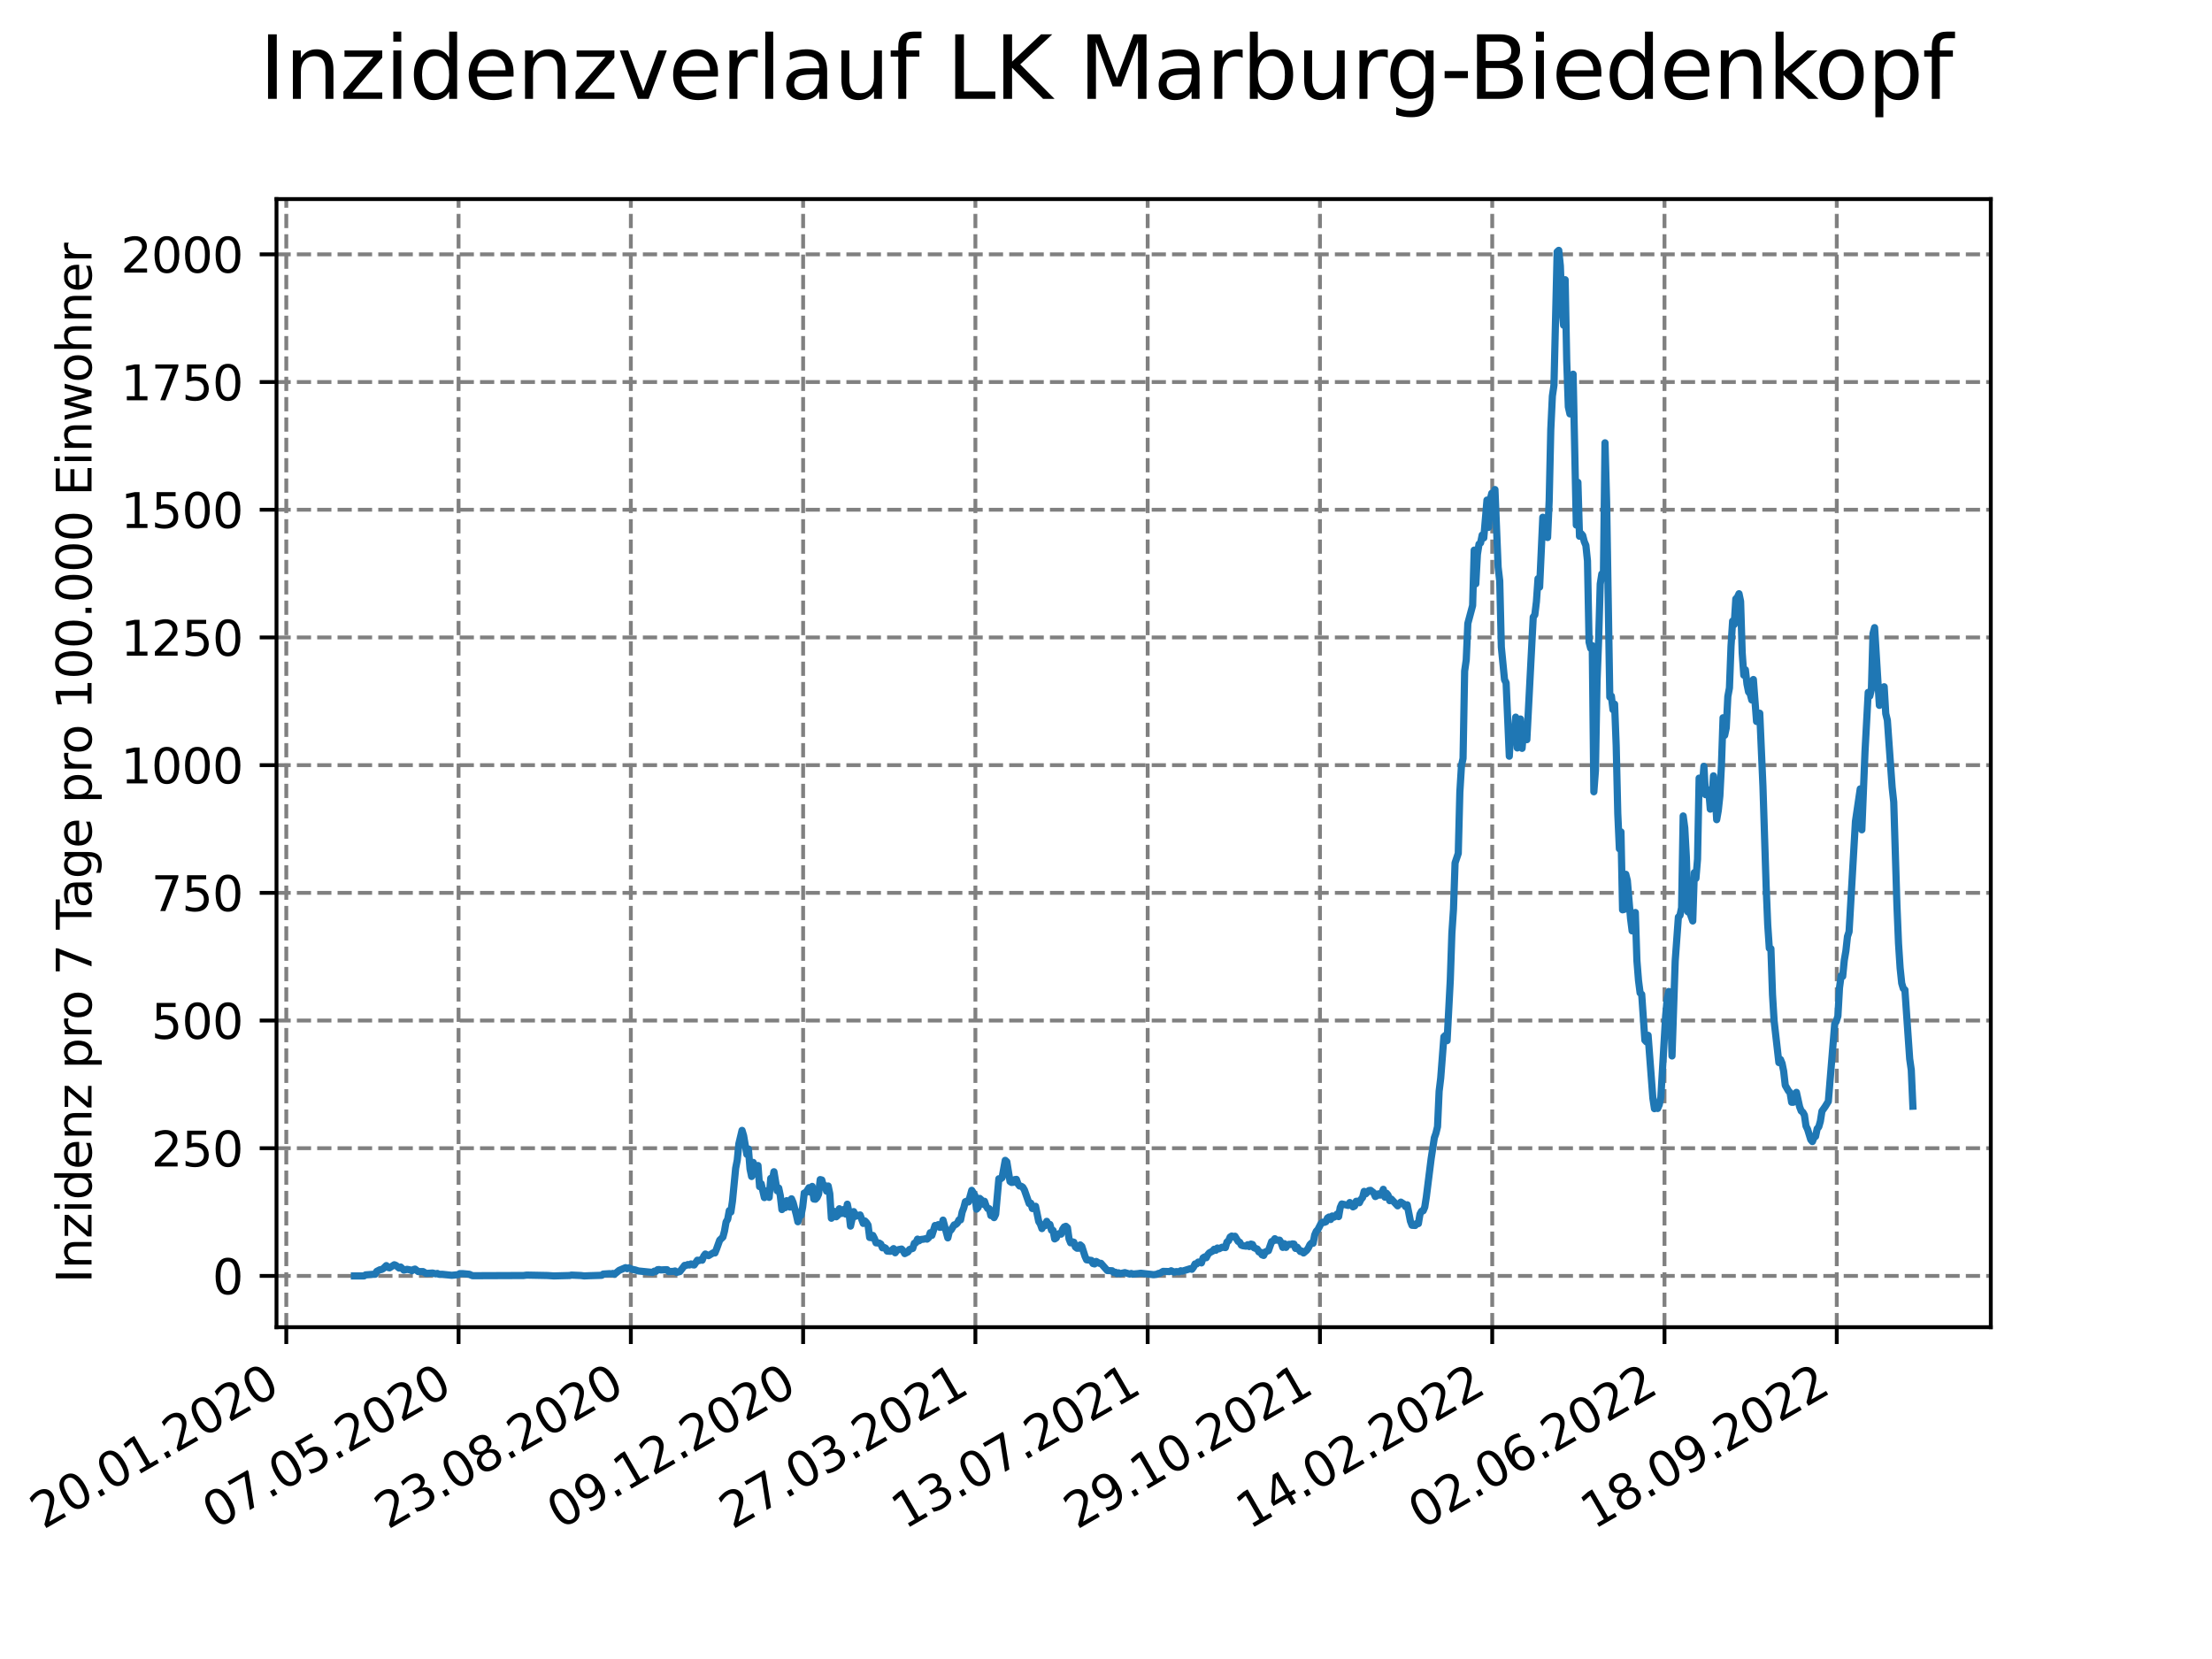 <?xml version="1.0" encoding="utf-8" standalone="no"?>
<!DOCTYPE svg PUBLIC "-//W3C//DTD SVG 1.1//EN"
  "http://www.w3.org/Graphics/SVG/1.1/DTD/svg11.dtd">
<svg xmlns:xlink="http://www.w3.org/1999/xlink" width="460.8pt" height="345.6pt" viewBox="0 0 460.8 345.6" xmlns="http://www.w3.org/2000/svg" version="1.1">
 <defs>
  <style type="text/css">*{stroke-linejoin: round; stroke-linecap: butt}</style>
 </defs>
 <g id="figure_1">
  <g id="patch_1">
   <path d="M 0 345.6 
L 460.8 345.6 
L 460.8 0 
L 0 0 
z
" style="fill: #ffffff"/>
  </g>
  <g id="axes_1">
   <g id="patch_2">
    <path d="M 57.6 276.48 
L 414.72 276.48 
L 414.72 41.472 
L 57.6 41.472 
z
" style="fill: #ffffff"/>
   </g>
   <g id="matplotlib.axis_1">
    <g id="xtick_1">
     <g id="line2d_1">
      <path d="M 59.641 276.48 
L 59.641 41.472 
" clip-path="url(#p778136062e)" style="fill: none; stroke-dasharray: 2.96,1.28; stroke-dashoffset: 0; stroke: #808080; stroke-width: 0.8"/>
     </g>
     <g id="line2d_2">
      <defs>
       <path id="m727d5e44e6" d="M 0 0 
L 0 3.5 
" style="stroke: #000000; stroke-width: 0.8"/>
      </defs>
      <g>
       <use xlink:href="#m727d5e44e6" x="59.641" y="276.48" style="stroke: #000000; stroke-width: 0.8"/>
      </g>
     </g>
     <g id="text_1">
      <!-- 20.01.2020 -->
      <g transform="translate(9.016 318.689) rotate(-30) scale(0.1 -0.1)">
       <defs>
        <path id="DejaVuSans-32" d="M 1228 531 
L 3431 531 
L 3431 0 
L 469 0 
L 469 531 
Q 828 903 1448 1529 
Q 2069 2156 2228 2338 
Q 2531 2678 2651 2914 
Q 2772 3150 2772 3378 
Q 2772 3750 2511 3984 
Q 2250 4219 1831 4219 
Q 1534 4219 1204 4116 
Q 875 4013 500 3803 
L 500 4441 
Q 881 4594 1212 4672 
Q 1544 4750 1819 4750 
Q 2544 4750 2975 4387 
Q 3406 4025 3406 3419 
Q 3406 3131 3298 2873 
Q 3191 2616 2906 2266 
Q 2828 2175 2409 1742 
Q 1991 1309 1228 531 
z
" transform="scale(0.016)"/>
        <path id="DejaVuSans-30" d="M 2034 4250 
Q 1547 4250 1301 3770 
Q 1056 3291 1056 2328 
Q 1056 1369 1301 889 
Q 1547 409 2034 409 
Q 2525 409 2770 889 
Q 3016 1369 3016 2328 
Q 3016 3291 2770 3770 
Q 2525 4250 2034 4250 
z
M 2034 4750 
Q 2819 4750 3233 4129 
Q 3647 3509 3647 2328 
Q 3647 1150 3233 529 
Q 2819 -91 2034 -91 
Q 1250 -91 836 529 
Q 422 1150 422 2328 
Q 422 3509 836 4129 
Q 1250 4750 2034 4750 
z
" transform="scale(0.016)"/>
        <path id="DejaVuSans-2e" d="M 684 794 
L 1344 794 
L 1344 0 
L 684 0 
L 684 794 
z
" transform="scale(0.016)"/>
        <path id="DejaVuSans-31" d="M 794 531 
L 1825 531 
L 1825 4091 
L 703 3866 
L 703 4441 
L 1819 4666 
L 2450 4666 
L 2450 531 
L 3481 531 
L 3481 0 
L 794 0 
L 794 531 
z
" transform="scale(0.016)"/>
       </defs>
       <use xlink:href="#DejaVuSans-32"/>
       <use xlink:href="#DejaVuSans-30" x="63.623"/>
       <use xlink:href="#DejaVuSans-2e" x="127.246"/>
       <use xlink:href="#DejaVuSans-30" x="159.033"/>
       <use xlink:href="#DejaVuSans-31" x="222.656"/>
       <use xlink:href="#DejaVuSans-2e" x="286.279"/>
       <use xlink:href="#DejaVuSans-32" x="318.066"/>
       <use xlink:href="#DejaVuSans-30" x="381.689"/>
       <use xlink:href="#DejaVuSans-32" x="445.312"/>
       <use xlink:href="#DejaVuSans-30" x="508.936"/>
      </g>
     </g>
    </g>
    <g id="xtick_2">
     <g id="line2d_3">
      <path d="M 95.529 276.48 
L 95.529 41.472 
" clip-path="url(#p778136062e)" style="fill: none; stroke-dasharray: 2.96,1.28; stroke-dashoffset: 0; stroke: #808080; stroke-width: 0.8"/>
     </g>
     <g id="line2d_4">
      <g>
       <use xlink:href="#m727d5e44e6" x="95.529" y="276.48" style="stroke: #000000; stroke-width: 0.8"/>
      </g>
     </g>
     <g id="text_2">
      <!-- 07.05.2020 -->
      <g transform="translate(44.904 318.689) rotate(-30) scale(0.1 -0.1)">
       <defs>
        <path id="DejaVuSans-37" d="M 525 4666 
L 3525 4666 
L 3525 4397 
L 1831 0 
L 1172 0 
L 2766 4134 
L 525 4134 
L 525 4666 
z
" transform="scale(0.016)"/>
        <path id="DejaVuSans-35" d="M 691 4666 
L 3169 4666 
L 3169 4134 
L 1269 4134 
L 1269 2991 
Q 1406 3038 1543 3061 
Q 1681 3084 1819 3084 
Q 2600 3084 3056 2656 
Q 3513 2228 3513 1497 
Q 3513 744 3044 326 
Q 2575 -91 1722 -91 
Q 1428 -91 1123 -41 
Q 819 9 494 109 
L 494 744 
Q 775 591 1075 516 
Q 1375 441 1709 441 
Q 2250 441 2565 725 
Q 2881 1009 2881 1497 
Q 2881 1984 2565 2268 
Q 2250 2553 1709 2553 
Q 1456 2553 1204 2497 
Q 953 2441 691 2322 
L 691 4666 
z
" transform="scale(0.016)"/>
       </defs>
       <use xlink:href="#DejaVuSans-30"/>
       <use xlink:href="#DejaVuSans-37" x="63.623"/>
       <use xlink:href="#DejaVuSans-2e" x="127.246"/>
       <use xlink:href="#DejaVuSans-30" x="159.033"/>
       <use xlink:href="#DejaVuSans-35" x="222.656"/>
       <use xlink:href="#DejaVuSans-2e" x="286.279"/>
       <use xlink:href="#DejaVuSans-32" x="318.066"/>
       <use xlink:href="#DejaVuSans-30" x="381.689"/>
       <use xlink:href="#DejaVuSans-32" x="445.312"/>
       <use xlink:href="#DejaVuSans-30" x="508.936"/>
      </g>
     </g>
    </g>
    <g id="xtick_3">
     <g id="line2d_5">
      <path d="M 131.417 276.48 
L 131.417 41.472 
" clip-path="url(#p778136062e)" style="fill: none; stroke-dasharray: 2.96,1.28; stroke-dashoffset: 0; stroke: #808080; stroke-width: 0.8"/>
     </g>
     <g id="line2d_6">
      <g>
       <use xlink:href="#m727d5e44e6" x="131.417" y="276.48" style="stroke: #000000; stroke-width: 0.8"/>
      </g>
     </g>
     <g id="text_3">
      <!-- 23.08.2020 -->
      <g transform="translate(80.792 318.689) rotate(-30) scale(0.1 -0.1)">
       <defs>
        <path id="DejaVuSans-33" d="M 2597 2516 
Q 3050 2419 3304 2112 
Q 3559 1806 3559 1356 
Q 3559 666 3084 287 
Q 2609 -91 1734 -91 
Q 1441 -91 1130 -33 
Q 819 25 488 141 
L 488 750 
Q 750 597 1062 519 
Q 1375 441 1716 441 
Q 2309 441 2620 675 
Q 2931 909 2931 1356 
Q 2931 1769 2642 2001 
Q 2353 2234 1838 2234 
L 1294 2234 
L 1294 2753 
L 1863 2753 
Q 2328 2753 2575 2939 
Q 2822 3125 2822 3475 
Q 2822 3834 2567 4026 
Q 2313 4219 1838 4219 
Q 1578 4219 1281 4162 
Q 984 4106 628 3988 
L 628 4550 
Q 988 4650 1302 4700 
Q 1616 4750 1894 4750 
Q 2613 4750 3031 4423 
Q 3450 4097 3450 3541 
Q 3450 3153 3228 2886 
Q 3006 2619 2597 2516 
z
" transform="scale(0.016)"/>
        <path id="DejaVuSans-38" d="M 2034 2216 
Q 1584 2216 1326 1975 
Q 1069 1734 1069 1313 
Q 1069 891 1326 650 
Q 1584 409 2034 409 
Q 2484 409 2743 651 
Q 3003 894 3003 1313 
Q 3003 1734 2745 1975 
Q 2488 2216 2034 2216 
z
M 1403 2484 
Q 997 2584 770 2862 
Q 544 3141 544 3541 
Q 544 4100 942 4425 
Q 1341 4750 2034 4750 
Q 2731 4750 3128 4425 
Q 3525 4100 3525 3541 
Q 3525 3141 3298 2862 
Q 3072 2584 2669 2484 
Q 3125 2378 3379 2068 
Q 3634 1759 3634 1313 
Q 3634 634 3220 271 
Q 2806 -91 2034 -91 
Q 1263 -91 848 271 
Q 434 634 434 1313 
Q 434 1759 690 2068 
Q 947 2378 1403 2484 
z
M 1172 3481 
Q 1172 3119 1398 2916 
Q 1625 2713 2034 2713 
Q 2441 2713 2670 2916 
Q 2900 3119 2900 3481 
Q 2900 3844 2670 4047 
Q 2441 4250 2034 4250 
Q 1625 4250 1398 4047 
Q 1172 3844 1172 3481 
z
" transform="scale(0.016)"/>
       </defs>
       <use xlink:href="#DejaVuSans-32"/>
       <use xlink:href="#DejaVuSans-33" x="63.623"/>
       <use xlink:href="#DejaVuSans-2e" x="127.246"/>
       <use xlink:href="#DejaVuSans-30" x="159.033"/>
       <use xlink:href="#DejaVuSans-38" x="222.656"/>
       <use xlink:href="#DejaVuSans-2e" x="286.279"/>
       <use xlink:href="#DejaVuSans-32" x="318.066"/>
       <use xlink:href="#DejaVuSans-30" x="381.689"/>
       <use xlink:href="#DejaVuSans-32" x="445.312"/>
       <use xlink:href="#DejaVuSans-30" x="508.936"/>
      </g>
     </g>
    </g>
    <g id="xtick_4">
     <g id="line2d_7">
      <path d="M 167.305 276.48 
L 167.305 41.472 
" clip-path="url(#p778136062e)" style="fill: none; stroke-dasharray: 2.96,1.28; stroke-dashoffset: 0; stroke: #808080; stroke-width: 0.8"/>
     </g>
     <g id="line2d_8">
      <g>
       <use xlink:href="#m727d5e44e6" x="167.305" y="276.48" style="stroke: #000000; stroke-width: 0.8"/>
      </g>
     </g>
     <g id="text_4">
      <!-- 09.12.2020 -->
      <g transform="translate(116.68 318.689) rotate(-30) scale(0.1 -0.1)">
       <defs>
        <path id="DejaVuSans-39" d="M 703 97 
L 703 672 
Q 941 559 1184 500 
Q 1428 441 1663 441 
Q 2288 441 2617 861 
Q 2947 1281 2994 2138 
Q 2813 1869 2534 1725 
Q 2256 1581 1919 1581 
Q 1219 1581 811 2004 
Q 403 2428 403 3163 
Q 403 3881 828 4315 
Q 1253 4750 1959 4750 
Q 2769 4750 3195 4129 
Q 3622 3509 3622 2328 
Q 3622 1225 3098 567 
Q 2575 -91 1691 -91 
Q 1453 -91 1209 -44 
Q 966 3 703 97 
z
M 1959 2075 
Q 2384 2075 2632 2365 
Q 2881 2656 2881 3163 
Q 2881 3666 2632 3958 
Q 2384 4250 1959 4250 
Q 1534 4250 1286 3958 
Q 1038 3666 1038 3163 
Q 1038 2656 1286 2365 
Q 1534 2075 1959 2075 
z
" transform="scale(0.016)"/>
       </defs>
       <use xlink:href="#DejaVuSans-30"/>
       <use xlink:href="#DejaVuSans-39" x="63.623"/>
       <use xlink:href="#DejaVuSans-2e" x="127.246"/>
       <use xlink:href="#DejaVuSans-31" x="159.033"/>
       <use xlink:href="#DejaVuSans-32" x="222.656"/>
       <use xlink:href="#DejaVuSans-2e" x="286.279"/>
       <use xlink:href="#DejaVuSans-32" x="318.066"/>
       <use xlink:href="#DejaVuSans-30" x="381.689"/>
       <use xlink:href="#DejaVuSans-32" x="445.312"/>
       <use xlink:href="#DejaVuSans-30" x="508.936"/>
      </g>
     </g>
    </g>
    <g id="xtick_5">
     <g id="line2d_9">
      <path d="M 203.193 276.48 
L 203.193 41.472 
" clip-path="url(#p778136062e)" style="fill: none; stroke-dasharray: 2.96,1.28; stroke-dashoffset: 0; stroke: #808080; stroke-width: 0.8"/>
     </g>
     <g id="line2d_10">
      <g>
       <use xlink:href="#m727d5e44e6" x="203.193" y="276.48" style="stroke: #000000; stroke-width: 0.8"/>
      </g>
     </g>
     <g id="text_5">
      <!-- 27.03.2021 -->
      <g transform="translate(152.568 318.689) rotate(-30) scale(0.1 -0.1)">
       <use xlink:href="#DejaVuSans-32"/>
       <use xlink:href="#DejaVuSans-37" x="63.623"/>
       <use xlink:href="#DejaVuSans-2e" x="127.246"/>
       <use xlink:href="#DejaVuSans-30" x="159.033"/>
       <use xlink:href="#DejaVuSans-33" x="222.656"/>
       <use xlink:href="#DejaVuSans-2e" x="286.279"/>
       <use xlink:href="#DejaVuSans-32" x="318.066"/>
       <use xlink:href="#DejaVuSans-30" x="381.689"/>
       <use xlink:href="#DejaVuSans-32" x="445.312"/>
       <use xlink:href="#DejaVuSans-31" x="508.936"/>
      </g>
     </g>
    </g>
    <g id="xtick_6">
     <g id="line2d_11">
      <path d="M 239.081 276.48 
L 239.081 41.472 
" clip-path="url(#p778136062e)" style="fill: none; stroke-dasharray: 2.96,1.28; stroke-dashoffset: 0; stroke: #808080; stroke-width: 0.8"/>
     </g>
     <g id="line2d_12">
      <g>
       <use xlink:href="#m727d5e44e6" x="239.081" y="276.48" style="stroke: #000000; stroke-width: 0.8"/>
      </g>
     </g>
     <g id="text_6">
      <!-- 13.07.2021 -->
      <g transform="translate(188.456 318.689) rotate(-30) scale(0.1 -0.1)">
       <use xlink:href="#DejaVuSans-31"/>
       <use xlink:href="#DejaVuSans-33" x="63.623"/>
       <use xlink:href="#DejaVuSans-2e" x="127.246"/>
       <use xlink:href="#DejaVuSans-30" x="159.033"/>
       <use xlink:href="#DejaVuSans-37" x="222.656"/>
       <use xlink:href="#DejaVuSans-2e" x="286.279"/>
       <use xlink:href="#DejaVuSans-32" x="318.066"/>
       <use xlink:href="#DejaVuSans-30" x="381.689"/>
       <use xlink:href="#DejaVuSans-32" x="445.312"/>
       <use xlink:href="#DejaVuSans-31" x="508.936"/>
      </g>
     </g>
    </g>
    <g id="xtick_7">
     <g id="line2d_13">
      <path d="M 274.97 276.48 
L 274.97 41.472 
" clip-path="url(#p778136062e)" style="fill: none; stroke-dasharray: 2.96,1.28; stroke-dashoffset: 0; stroke: #808080; stroke-width: 0.8"/>
     </g>
     <g id="line2d_14">
      <g>
       <use xlink:href="#m727d5e44e6" x="274.97" y="276.48" style="stroke: #000000; stroke-width: 0.8"/>
      </g>
     </g>
     <g id="text_7">
      <!-- 29.10.2021 -->
      <g transform="translate(224.344 318.689) rotate(-30) scale(0.1 -0.1)">
       <use xlink:href="#DejaVuSans-32"/>
       <use xlink:href="#DejaVuSans-39" x="63.623"/>
       <use xlink:href="#DejaVuSans-2e" x="127.246"/>
       <use xlink:href="#DejaVuSans-31" x="159.033"/>
       <use xlink:href="#DejaVuSans-30" x="222.656"/>
       <use xlink:href="#DejaVuSans-2e" x="286.279"/>
       <use xlink:href="#DejaVuSans-32" x="318.066"/>
       <use xlink:href="#DejaVuSans-30" x="381.689"/>
       <use xlink:href="#DejaVuSans-32" x="445.312"/>
       <use xlink:href="#DejaVuSans-31" x="508.936"/>
      </g>
     </g>
    </g>
    <g id="xtick_8">
     <g id="line2d_15">
      <path d="M 310.858 276.48 
L 310.858 41.472 
" clip-path="url(#p778136062e)" style="fill: none; stroke-dasharray: 2.96,1.28; stroke-dashoffset: 0; stroke: #808080; stroke-width: 0.8"/>
     </g>
     <g id="line2d_16">
      <g>
       <use xlink:href="#m727d5e44e6" x="310.858" y="276.48" style="stroke: #000000; stroke-width: 0.8"/>
      </g>
     </g>
     <g id="text_8">
      <!-- 14.02.2022 -->
      <g transform="translate(260.232 318.689) rotate(-30) scale(0.1 -0.1)">
       <defs>
        <path id="DejaVuSans-34" d="M 2419 4116 
L 825 1625 
L 2419 1625 
L 2419 4116 
z
M 2253 4666 
L 3047 4666 
L 3047 1625 
L 3713 1625 
L 3713 1100 
L 3047 1100 
L 3047 0 
L 2419 0 
L 2419 1100 
L 313 1100 
L 313 1709 
L 2253 4666 
z
" transform="scale(0.016)"/>
       </defs>
       <use xlink:href="#DejaVuSans-31"/>
       <use xlink:href="#DejaVuSans-34" x="63.623"/>
       <use xlink:href="#DejaVuSans-2e" x="127.246"/>
       <use xlink:href="#DejaVuSans-30" x="159.033"/>
       <use xlink:href="#DejaVuSans-32" x="222.656"/>
       <use xlink:href="#DejaVuSans-2e" x="286.279"/>
       <use xlink:href="#DejaVuSans-32" x="318.066"/>
       <use xlink:href="#DejaVuSans-30" x="381.689"/>
       <use xlink:href="#DejaVuSans-32" x="445.312"/>
       <use xlink:href="#DejaVuSans-32" x="508.936"/>
      </g>
     </g>
    </g>
    <g id="xtick_9">
     <g id="line2d_17">
      <path d="M 346.746 276.48 
L 346.746 41.472 
" clip-path="url(#p778136062e)" style="fill: none; stroke-dasharray: 2.96,1.28; stroke-dashoffset: 0; stroke: #808080; stroke-width: 0.8"/>
     </g>
     <g id="line2d_18">
      <g>
       <use xlink:href="#m727d5e44e6" x="346.746" y="276.48" style="stroke: #000000; stroke-width: 0.8"/>
      </g>
     </g>
     <g id="text_9">
      <!-- 02.06.2022 -->
      <g transform="translate(296.121 318.689) rotate(-30) scale(0.1 -0.1)">
       <defs>
        <path id="DejaVuSans-36" d="M 2113 2584 
Q 1688 2584 1439 2293 
Q 1191 2003 1191 1497 
Q 1191 994 1439 701 
Q 1688 409 2113 409 
Q 2538 409 2786 701 
Q 3034 994 3034 1497 
Q 3034 2003 2786 2293 
Q 2538 2584 2113 2584 
z
M 3366 4563 
L 3366 3988 
Q 3128 4100 2886 4159 
Q 2644 4219 2406 4219 
Q 1781 4219 1451 3797 
Q 1122 3375 1075 2522 
Q 1259 2794 1537 2939 
Q 1816 3084 2150 3084 
Q 2853 3084 3261 2657 
Q 3669 2231 3669 1497 
Q 3669 778 3244 343 
Q 2819 -91 2113 -91 
Q 1303 -91 875 529 
Q 447 1150 447 2328 
Q 447 3434 972 4092 
Q 1497 4750 2381 4750 
Q 2619 4750 2861 4703 
Q 3103 4656 3366 4563 
z
" transform="scale(0.016)"/>
       </defs>
       <use xlink:href="#DejaVuSans-30"/>
       <use xlink:href="#DejaVuSans-32" x="63.623"/>
       <use xlink:href="#DejaVuSans-2e" x="127.246"/>
       <use xlink:href="#DejaVuSans-30" x="159.033"/>
       <use xlink:href="#DejaVuSans-36" x="222.656"/>
       <use xlink:href="#DejaVuSans-2e" x="286.279"/>
       <use xlink:href="#DejaVuSans-32" x="318.066"/>
       <use xlink:href="#DejaVuSans-30" x="381.689"/>
       <use xlink:href="#DejaVuSans-32" x="445.312"/>
       <use xlink:href="#DejaVuSans-32" x="508.936"/>
      </g>
     </g>
    </g>
    <g id="xtick_10">
     <g id="line2d_19">
      <path d="M 382.634 276.48 
L 382.634 41.472 
" clip-path="url(#p778136062e)" style="fill: none; stroke-dasharray: 2.96,1.28; stroke-dashoffset: 0; stroke: #808080; stroke-width: 0.8"/>
     </g>
     <g id="line2d_20">
      <g>
       <use xlink:href="#m727d5e44e6" x="382.634" y="276.48" style="stroke: #000000; stroke-width: 0.8"/>
      </g>
     </g>
     <g id="text_10">
      <!-- 18.09.2022 -->
      <g transform="translate(332.009 318.689) rotate(-30) scale(0.1 -0.1)">
       <use xlink:href="#DejaVuSans-31"/>
       <use xlink:href="#DejaVuSans-38" x="63.623"/>
       <use xlink:href="#DejaVuSans-2e" x="127.246"/>
       <use xlink:href="#DejaVuSans-30" x="159.033"/>
       <use xlink:href="#DejaVuSans-39" x="222.656"/>
       <use xlink:href="#DejaVuSans-2e" x="286.279"/>
       <use xlink:href="#DejaVuSans-32" x="318.066"/>
       <use xlink:href="#DejaVuSans-30" x="381.689"/>
       <use xlink:href="#DejaVuSans-32" x="445.312"/>
       <use xlink:href="#DejaVuSans-32" x="508.936"/>
      </g>
     </g>
    </g>
   </g>
   <g id="matplotlib.axis_2">
    <g id="ytick_1">
     <g id="line2d_21">
      <path d="M 57.6 265.798 
L 414.72 265.798 
" clip-path="url(#p778136062e)" style="fill: none; stroke-dasharray: 2.96,1.28; stroke-dashoffset: 0; stroke: #808080; stroke-width: 0.8"/>
     </g>
     <g id="line2d_22">
      <defs>
       <path id="mce90c56ee1" d="M 0 0 
L -3.5 0 
" style="stroke: #000000; stroke-width: 0.8"/>
      </defs>
      <g>
       <use xlink:href="#mce90c56ee1" x="57.6" y="265.798" style="stroke: #000000; stroke-width: 0.8"/>
      </g>
     </g>
     <g id="text_11">
      <!-- 0 -->
      <g transform="translate(44.237 269.597) scale(0.1 -0.1)">
       <use xlink:href="#DejaVuSans-30"/>
      </g>
     </g>
    </g>
    <g id="ytick_2">
     <g id="line2d_23">
      <path d="M 57.6 239.196 
L 414.72 239.196 
" clip-path="url(#p778136062e)" style="fill: none; stroke-dasharray: 2.96,1.28; stroke-dashoffset: 0; stroke: #808080; stroke-width: 0.8"/>
     </g>
     <g id="line2d_24">
      <g>
       <use xlink:href="#mce90c56ee1" x="57.6" y="239.196" style="stroke: #000000; stroke-width: 0.8"/>
      </g>
     </g>
     <g id="text_12">
      <!-- 250 -->
      <g transform="translate(31.512 242.996) scale(0.1 -0.1)">
       <use xlink:href="#DejaVuSans-32"/>
       <use xlink:href="#DejaVuSans-35" x="63.623"/>
       <use xlink:href="#DejaVuSans-30" x="127.246"/>
      </g>
     </g>
    </g>
    <g id="ytick_3">
     <g id="line2d_25">
      <path d="M 57.6 212.595 
L 414.72 212.595 
" clip-path="url(#p778136062e)" style="fill: none; stroke-dasharray: 2.96,1.28; stroke-dashoffset: 0; stroke: #808080; stroke-width: 0.8"/>
     </g>
     <g id="line2d_26">
      <g>
       <use xlink:href="#mce90c56ee1" x="57.6" y="212.595" style="stroke: #000000; stroke-width: 0.8"/>
      </g>
     </g>
     <g id="text_13">
      <!-- 500 -->
      <g transform="translate(31.512 216.394) scale(0.1 -0.1)">
       <use xlink:href="#DejaVuSans-35"/>
       <use xlink:href="#DejaVuSans-30" x="63.623"/>
       <use xlink:href="#DejaVuSans-30" x="127.246"/>
      </g>
     </g>
    </g>
    <g id="ytick_4">
     <g id="line2d_27">
      <path d="M 57.6 185.993 
L 414.72 185.993 
" clip-path="url(#p778136062e)" style="fill: none; stroke-dasharray: 2.96,1.28; stroke-dashoffset: 0; stroke: #808080; stroke-width: 0.8"/>
     </g>
     <g id="line2d_28">
      <g>
       <use xlink:href="#mce90c56ee1" x="57.6" y="185.993" style="stroke: #000000; stroke-width: 0.8"/>
      </g>
     </g>
     <g id="text_14">
      <!-- 750 -->
      <g transform="translate(31.512 189.793) scale(0.1 -0.1)">
       <use xlink:href="#DejaVuSans-37"/>
       <use xlink:href="#DejaVuSans-35" x="63.623"/>
       <use xlink:href="#DejaVuSans-30" x="127.246"/>
      </g>
     </g>
    </g>
    <g id="ytick_5">
     <g id="line2d_29">
      <path d="M 57.6 159.392 
L 414.72 159.392 
" clip-path="url(#p778136062e)" style="fill: none; stroke-dasharray: 2.96,1.28; stroke-dashoffset: 0; stroke: #808080; stroke-width: 0.8"/>
     </g>
     <g id="line2d_30">
      <g>
       <use xlink:href="#mce90c56ee1" x="57.6" y="159.392" style="stroke: #000000; stroke-width: 0.8"/>
      </g>
     </g>
     <g id="text_15">
      <!-- 1000 -->
      <g transform="translate(25.15 163.191) scale(0.1 -0.1)">
       <use xlink:href="#DejaVuSans-31"/>
       <use xlink:href="#DejaVuSans-30" x="63.623"/>
       <use xlink:href="#DejaVuSans-30" x="127.246"/>
       <use xlink:href="#DejaVuSans-30" x="190.869"/>
      </g>
     </g>
    </g>
    <g id="ytick_6">
     <g id="line2d_31">
      <path d="M 57.6 132.791 
L 414.72 132.791 
" clip-path="url(#p778136062e)" style="fill: none; stroke-dasharray: 2.96,1.28; stroke-dashoffset: 0; stroke: #808080; stroke-width: 0.8"/>
     </g>
     <g id="line2d_32">
      <g>
       <use xlink:href="#mce90c56ee1" x="57.6" y="132.791" style="stroke: #000000; stroke-width: 0.8"/>
      </g>
     </g>
     <g id="text_16">
      <!-- 1250 -->
      <g transform="translate(25.15 136.59) scale(0.1 -0.1)">
       <use xlink:href="#DejaVuSans-31"/>
       <use xlink:href="#DejaVuSans-32" x="63.623"/>
       <use xlink:href="#DejaVuSans-35" x="127.246"/>
       <use xlink:href="#DejaVuSans-30" x="190.869"/>
      </g>
     </g>
    </g>
    <g id="ytick_7">
     <g id="line2d_33">
      <path d="M 57.6 106.189 
L 414.72 106.189 
" clip-path="url(#p778136062e)" style="fill: none; stroke-dasharray: 2.96,1.28; stroke-dashoffset: 0; stroke: #808080; stroke-width: 0.8"/>
     </g>
     <g id="line2d_34">
      <g>
       <use xlink:href="#mce90c56ee1" x="57.6" y="106.189" style="stroke: #000000; stroke-width: 0.8"/>
      </g>
     </g>
     <g id="text_17">
      <!-- 1500 -->
      <g transform="translate(25.15 109.988) scale(0.1 -0.1)">
       <use xlink:href="#DejaVuSans-31"/>
       <use xlink:href="#DejaVuSans-35" x="63.623"/>
       <use xlink:href="#DejaVuSans-30" x="127.246"/>
       <use xlink:href="#DejaVuSans-30" x="190.869"/>
      </g>
     </g>
    </g>
    <g id="ytick_8">
     <g id="line2d_35">
      <path d="M 57.6 79.588 
L 414.72 79.588 
" clip-path="url(#p778136062e)" style="fill: none; stroke-dasharray: 2.96,1.28; stroke-dashoffset: 0; stroke: #808080; stroke-width: 0.8"/>
     </g>
     <g id="line2d_36">
      <g>
       <use xlink:href="#mce90c56ee1" x="57.6" y="79.588" style="stroke: #000000; stroke-width: 0.8"/>
      </g>
     </g>
     <g id="text_18">
      <!-- 1750 -->
      <g transform="translate(25.15 83.387) scale(0.1 -0.1)">
       <use xlink:href="#DejaVuSans-31"/>
       <use xlink:href="#DejaVuSans-37" x="63.623"/>
       <use xlink:href="#DejaVuSans-35" x="127.246"/>
       <use xlink:href="#DejaVuSans-30" x="190.869"/>
      </g>
     </g>
    </g>
    <g id="ytick_9">
     <g id="line2d_37">
      <path d="M 57.6 52.986 
L 414.72 52.986 
" clip-path="url(#p778136062e)" style="fill: none; stroke-dasharray: 2.96,1.28; stroke-dashoffset: 0; stroke: #808080; stroke-width: 0.8"/>
     </g>
     <g id="line2d_38">
      <g>
       <use xlink:href="#mce90c56ee1" x="57.6" y="52.986" style="stroke: #000000; stroke-width: 0.8"/>
      </g>
     </g>
     <g id="text_19">
      <!-- 2000 -->
      <g transform="translate(25.15 56.785) scale(0.1 -0.1)">
       <use xlink:href="#DejaVuSans-32"/>
       <use xlink:href="#DejaVuSans-30" x="63.623"/>
       <use xlink:href="#DejaVuSans-30" x="127.246"/>
       <use xlink:href="#DejaVuSans-30" x="190.869"/>
      </g>
     </g>
    </g>
    <g id="text_20">
     <!-- Inzidenz pro 7 Tage pro 100.000 Einwohner -->
     <g transform="translate(19.07 267.301) rotate(-90) scale(0.1 -0.1)">
      <defs>
       <path id="DejaVuSans-49" d="M 628 4666 
L 1259 4666 
L 1259 0 
L 628 0 
L 628 4666 
z
" transform="scale(0.016)"/>
       <path id="DejaVuSans-6e" d="M 3513 2113 
L 3513 0 
L 2938 0 
L 2938 2094 
Q 2938 2591 2744 2837 
Q 2550 3084 2163 3084 
Q 1697 3084 1428 2787 
Q 1159 2491 1159 1978 
L 1159 0 
L 581 0 
L 581 3500 
L 1159 3500 
L 1159 2956 
Q 1366 3272 1645 3428 
Q 1925 3584 2291 3584 
Q 2894 3584 3203 3211 
Q 3513 2838 3513 2113 
z
" transform="scale(0.016)"/>
       <path id="DejaVuSans-7a" d="M 353 3500 
L 3084 3500 
L 3084 2975 
L 922 459 
L 3084 459 
L 3084 0 
L 275 0 
L 275 525 
L 2438 3041 
L 353 3041 
L 353 3500 
z
" transform="scale(0.016)"/>
       <path id="DejaVuSans-69" d="M 603 3500 
L 1178 3500 
L 1178 0 
L 603 0 
L 603 3500 
z
M 603 4863 
L 1178 4863 
L 1178 4134 
L 603 4134 
L 603 4863 
z
" transform="scale(0.016)"/>
       <path id="DejaVuSans-64" d="M 2906 2969 
L 2906 4863 
L 3481 4863 
L 3481 0 
L 2906 0 
L 2906 525 
Q 2725 213 2448 61 
Q 2172 -91 1784 -91 
Q 1150 -91 751 415 
Q 353 922 353 1747 
Q 353 2572 751 3078 
Q 1150 3584 1784 3584 
Q 2172 3584 2448 3432 
Q 2725 3281 2906 2969 
z
M 947 1747 
Q 947 1113 1208 752 
Q 1469 391 1925 391 
Q 2381 391 2643 752 
Q 2906 1113 2906 1747 
Q 2906 2381 2643 2742 
Q 2381 3103 1925 3103 
Q 1469 3103 1208 2742 
Q 947 2381 947 1747 
z
" transform="scale(0.016)"/>
       <path id="DejaVuSans-65" d="M 3597 1894 
L 3597 1613 
L 953 1613 
Q 991 1019 1311 708 
Q 1631 397 2203 397 
Q 2534 397 2845 478 
Q 3156 559 3463 722 
L 3463 178 
Q 3153 47 2828 -22 
Q 2503 -91 2169 -91 
Q 1331 -91 842 396 
Q 353 884 353 1716 
Q 353 2575 817 3079 
Q 1281 3584 2069 3584 
Q 2775 3584 3186 3129 
Q 3597 2675 3597 1894 
z
M 3022 2063 
Q 3016 2534 2758 2815 
Q 2500 3097 2075 3097 
Q 1594 3097 1305 2825 
Q 1016 2553 972 2059 
L 3022 2063 
z
" transform="scale(0.016)"/>
       <path id="DejaVuSans-20" transform="scale(0.016)"/>
       <path id="DejaVuSans-70" d="M 1159 525 
L 1159 -1331 
L 581 -1331 
L 581 3500 
L 1159 3500 
L 1159 2969 
Q 1341 3281 1617 3432 
Q 1894 3584 2278 3584 
Q 2916 3584 3314 3078 
Q 3713 2572 3713 1747 
Q 3713 922 3314 415 
Q 2916 -91 2278 -91 
Q 1894 -91 1617 61 
Q 1341 213 1159 525 
z
M 3116 1747 
Q 3116 2381 2855 2742 
Q 2594 3103 2138 3103 
Q 1681 3103 1420 2742 
Q 1159 2381 1159 1747 
Q 1159 1113 1420 752 
Q 1681 391 2138 391 
Q 2594 391 2855 752 
Q 3116 1113 3116 1747 
z
" transform="scale(0.016)"/>
       <path id="DejaVuSans-72" d="M 2631 2963 
Q 2534 3019 2420 3045 
Q 2306 3072 2169 3072 
Q 1681 3072 1420 2755 
Q 1159 2438 1159 1844 
L 1159 0 
L 581 0 
L 581 3500 
L 1159 3500 
L 1159 2956 
Q 1341 3275 1631 3429 
Q 1922 3584 2338 3584 
Q 2397 3584 2469 3576 
Q 2541 3569 2628 3553 
L 2631 2963 
z
" transform="scale(0.016)"/>
       <path id="DejaVuSans-6f" d="M 1959 3097 
Q 1497 3097 1228 2736 
Q 959 2375 959 1747 
Q 959 1119 1226 758 
Q 1494 397 1959 397 
Q 2419 397 2687 759 
Q 2956 1122 2956 1747 
Q 2956 2369 2687 2733 
Q 2419 3097 1959 3097 
z
M 1959 3584 
Q 2709 3584 3137 3096 
Q 3566 2609 3566 1747 
Q 3566 888 3137 398 
Q 2709 -91 1959 -91 
Q 1206 -91 779 398 
Q 353 888 353 1747 
Q 353 2609 779 3096 
Q 1206 3584 1959 3584 
z
" transform="scale(0.016)"/>
       <path id="DejaVuSans-54" d="M -19 4666 
L 3928 4666 
L 3928 4134 
L 2272 4134 
L 2272 0 
L 1638 0 
L 1638 4134 
L -19 4134 
L -19 4666 
z
" transform="scale(0.016)"/>
       <path id="DejaVuSans-61" d="M 2194 1759 
Q 1497 1759 1228 1600 
Q 959 1441 959 1056 
Q 959 750 1161 570 
Q 1363 391 1709 391 
Q 2188 391 2477 730 
Q 2766 1069 2766 1631 
L 2766 1759 
L 2194 1759 
z
M 3341 1997 
L 3341 0 
L 2766 0 
L 2766 531 
Q 2569 213 2275 61 
Q 1981 -91 1556 -91 
Q 1019 -91 701 211 
Q 384 513 384 1019 
Q 384 1609 779 1909 
Q 1175 2209 1959 2209 
L 2766 2209 
L 2766 2266 
Q 2766 2663 2505 2880 
Q 2244 3097 1772 3097 
Q 1472 3097 1187 3025 
Q 903 2953 641 2809 
L 641 3341 
Q 956 3463 1253 3523 
Q 1550 3584 1831 3584 
Q 2591 3584 2966 3190 
Q 3341 2797 3341 1997 
z
" transform="scale(0.016)"/>
       <path id="DejaVuSans-67" d="M 2906 1791 
Q 2906 2416 2648 2759 
Q 2391 3103 1925 3103 
Q 1463 3103 1205 2759 
Q 947 2416 947 1791 
Q 947 1169 1205 825 
Q 1463 481 1925 481 
Q 2391 481 2648 825 
Q 2906 1169 2906 1791 
z
M 3481 434 
Q 3481 -459 3084 -895 
Q 2688 -1331 1869 -1331 
Q 1566 -1331 1297 -1286 
Q 1028 -1241 775 -1147 
L 775 -588 
Q 1028 -725 1275 -790 
Q 1522 -856 1778 -856 
Q 2344 -856 2625 -561 
Q 2906 -266 2906 331 
L 2906 616 
Q 2728 306 2450 153 
Q 2172 0 1784 0 
Q 1141 0 747 490 
Q 353 981 353 1791 
Q 353 2603 747 3093 
Q 1141 3584 1784 3584 
Q 2172 3584 2450 3431 
Q 2728 3278 2906 2969 
L 2906 3500 
L 3481 3500 
L 3481 434 
z
" transform="scale(0.016)"/>
       <path id="DejaVuSans-45" d="M 628 4666 
L 3578 4666 
L 3578 4134 
L 1259 4134 
L 1259 2753 
L 3481 2753 
L 3481 2222 
L 1259 2222 
L 1259 531 
L 3634 531 
L 3634 0 
L 628 0 
L 628 4666 
z
" transform="scale(0.016)"/>
       <path id="DejaVuSans-77" d="M 269 3500 
L 844 3500 
L 1563 769 
L 2278 3500 
L 2956 3500 
L 3675 769 
L 4391 3500 
L 4966 3500 
L 4050 0 
L 3372 0 
L 2619 2869 
L 1863 0 
L 1184 0 
L 269 3500 
z
" transform="scale(0.016)"/>
       <path id="DejaVuSans-68" d="M 3513 2113 
L 3513 0 
L 2938 0 
L 2938 2094 
Q 2938 2591 2744 2837 
Q 2550 3084 2163 3084 
Q 1697 3084 1428 2787 
Q 1159 2491 1159 1978 
L 1159 0 
L 581 0 
L 581 4863 
L 1159 4863 
L 1159 2956 
Q 1366 3272 1645 3428 
Q 1925 3584 2291 3584 
Q 2894 3584 3203 3211 
Q 3513 2838 3513 2113 
z
" transform="scale(0.016)"/>
      </defs>
      <use xlink:href="#DejaVuSans-49"/>
      <use xlink:href="#DejaVuSans-6e" x="29.492"/>
      <use xlink:href="#DejaVuSans-7a" x="92.871"/>
      <use xlink:href="#DejaVuSans-69" x="145.361"/>
      <use xlink:href="#DejaVuSans-64" x="173.145"/>
      <use xlink:href="#DejaVuSans-65" x="236.621"/>
      <use xlink:href="#DejaVuSans-6e" x="298.145"/>
      <use xlink:href="#DejaVuSans-7a" x="361.523"/>
      <use xlink:href="#DejaVuSans-20" x="414.014"/>
      <use xlink:href="#DejaVuSans-70" x="445.801"/>
      <use xlink:href="#DejaVuSans-72" x="509.277"/>
      <use xlink:href="#DejaVuSans-6f" x="548.141"/>
      <use xlink:href="#DejaVuSans-20" x="609.322"/>
      <use xlink:href="#DejaVuSans-37" x="641.109"/>
      <use xlink:href="#DejaVuSans-20" x="704.732"/>
      <use xlink:href="#DejaVuSans-54" x="736.52"/>
      <use xlink:href="#DejaVuSans-61" x="781.104"/>
      <use xlink:href="#DejaVuSans-67" x="842.383"/>
      <use xlink:href="#DejaVuSans-65" x="905.859"/>
      <use xlink:href="#DejaVuSans-20" x="967.383"/>
      <use xlink:href="#DejaVuSans-70" x="999.17"/>
      <use xlink:href="#DejaVuSans-72" x="1062.646"/>
      <use xlink:href="#DejaVuSans-6f" x="1101.51"/>
      <use xlink:href="#DejaVuSans-20" x="1162.691"/>
      <use xlink:href="#DejaVuSans-31" x="1194.479"/>
      <use xlink:href="#DejaVuSans-30" x="1258.102"/>
      <use xlink:href="#DejaVuSans-30" x="1321.725"/>
      <use xlink:href="#DejaVuSans-2e" x="1385.348"/>
      <use xlink:href="#DejaVuSans-30" x="1417.135"/>
      <use xlink:href="#DejaVuSans-30" x="1480.758"/>
      <use xlink:href="#DejaVuSans-30" x="1544.381"/>
      <use xlink:href="#DejaVuSans-20" x="1608.004"/>
      <use xlink:href="#DejaVuSans-45" x="1639.791"/>
      <use xlink:href="#DejaVuSans-69" x="1702.975"/>
      <use xlink:href="#DejaVuSans-6e" x="1730.758"/>
      <use xlink:href="#DejaVuSans-77" x="1794.137"/>
      <use xlink:href="#DejaVuSans-6f" x="1875.924"/>
      <use xlink:href="#DejaVuSans-68" x="1937.105"/>
      <use xlink:href="#DejaVuSans-6e" x="2000.484"/>
      <use xlink:href="#DejaVuSans-65" x="2063.863"/>
      <use xlink:href="#DejaVuSans-72" x="2125.387"/>
     </g>
    </g>
   </g>
   <g id="line2d_39">
    <path d="M 73.833 265.798 
L 75.827 265.798 
L 76.159 265.582 
L 77.82 265.453 
L 78.153 265.453 
L 78.485 264.85 
L 79.149 264.506 
L 79.482 264.463 
L 79.814 264.291 
L 80.479 263.645 
L 80.811 264.032 
L 81.143 264.118 
L 82.14 263.472 
L 82.472 263.602 
L 83.137 264.161 
L 83.469 263.946 
L 84.134 264.592 
L 84.799 264.42 
L 85.463 264.549 
L 85.795 264.721 
L 86.128 264.463 
L 86.46 264.377 
L 87.125 264.893 
L 87.789 264.893 
L 88.122 264.893 
L 88.786 265.281 
L 90.115 265.195 
L 90.78 265.367 
L 91.112 265.281 
L 91.444 265.453 
L 92.109 265.453 
L 94.103 265.669 
L 95.432 265.539 
L 95.764 265.324 
L 96.429 265.324 
L 97.758 265.453 
L 98.423 265.755 
L 109.056 265.712 
L 109.721 265.626 
L 114.041 265.712 
L 115.37 265.798 
L 118.693 265.712 
L 119.025 265.626 
L 120.022 265.669 
L 121.019 265.712 
L 121.684 265.798 
L 122.68 265.755 
L 125.339 265.669 
L 125.671 265.41 
L 127 265.324 
L 127.333 265.367 
L 127.665 265.281 
L 127.997 265.453 
L 128.994 264.635 
L 130.323 264.075 
L 130.656 264.291 
L 130.988 264.118 
L 131.652 264.42 
L 132.317 264.549 
L 132.982 264.764 
L 135.972 265.066 
L 136.305 264.807 
L 136.637 264.85 
L 136.969 264.506 
L 137.302 264.463 
L 137.634 264.549 
L 138.631 264.506 
L 138.963 264.506 
L 139.295 264.893 
L 140.292 264.85 
L 140.625 264.764 
L 140.957 265.066 
L 141.621 264.893 
L 142.618 263.602 
L 142.951 263.602 
L 143.283 263.429 
L 143.615 263.515 
L 143.947 263.3 
L 144.28 263.472 
L 144.612 263.515 
L 145.277 262.525 
L 145.609 262.611 
L 145.941 262.439 
L 146.274 262.525 
L 146.606 261.664 
L 146.938 261.233 
L 147.603 261.577 
L 148.6 260.975 
L 148.932 261.018 
L 149.264 260.199 
L 149.929 258.348 
L 150.593 257.702 
L 150.926 256.453 
L 151.258 254.558 
L 151.59 253.998 
L 151.923 252.189 
L 152.255 252.491 
L 152.587 250.208 
L 153.252 243.361 
L 153.584 241.682 
L 153.916 238.28 
L 154.581 235.48 
L 154.913 236.6 
L 155.578 240.476 
L 155.91 239.356 
L 156.242 243.49 
L 156.575 245.084 
L 156.907 242.155 
L 157.239 243.017 
L 157.572 244.61 
L 157.904 242.801 
L 158.236 247.194 
L 158.569 246.591 
L 159.233 249.476 
L 159.565 248.098 
L 159.898 248.615 
L 160.23 249.433 
L 160.562 245.471 
L 160.895 245.902 
L 161.227 244.093 
L 161.892 248.055 
L 162.224 247.495 
L 162.556 249.089 
L 162.888 251.974 
L 163.221 250.639 
L 163.553 251.586 
L 163.885 250.122 
L 164.218 250.596 
L 164.55 251.457 
L 164.882 249.735 
L 165.215 250.51 
L 165.879 253.008 
L 166.211 254.515 
L 166.544 253.309 
L 166.876 253.18 
L 167.208 251.457 
L 167.541 248.529 
L 167.873 248.443 
L 168.537 247.409 
L 168.87 248.357 
L 169.202 247.151 
L 169.534 249.778 
L 169.867 249.821 
L 170.199 249.476 
L 170.531 248.744 
L 170.864 245.73 
L 171.196 245.816 
L 171.528 247.065 
L 171.86 246.979 
L 172.193 248.141 
L 172.525 247.065 
L 172.857 248.658 
L 173.19 253.783 
L 173.522 253.352 
L 173.854 252.362 
L 174.187 253.481 
L 174.519 253.18 
L 174.851 251.802 
L 175.183 252.792 
L 175.516 252.749 
L 175.848 251.931 
L 176.18 252.921 
L 176.513 250.854 
L 176.845 252.491 
L 177.177 255.419 
L 177.842 252.405 
L 178.174 253.395 
L 178.506 253.094 
L 178.839 253.266 
L 179.171 253.094 
L 179.836 254.859 
L 180.168 254.343 
L 180.5 254.687 
L 180.832 255.204 
L 181.165 257.788 
L 181.497 257.831 
L 181.829 257.357 
L 182.162 258.003 
L 182.494 258.907 
L 183.159 258.951 
L 183.491 259.166 
L 183.823 259.941 
L 184.155 259.855 
L 184.488 260.027 
L 184.82 260.63 
L 185.485 260.673 
L 186.149 260.113 
L 186.482 260.975 
L 186.814 260.501 
L 187.146 260.329 
L 187.811 260.199 
L 188.143 260.544 
L 188.475 261.147 
L 189.14 260.802 
L 189.472 260.286 
L 190.137 260.07 
L 190.469 258.994 
L 190.801 258.864 
L 191.134 258.132 
L 191.466 258.477 
L 191.798 258.218 
L 192.463 258.132 
L 192.795 258.046 
L 193.127 258.132 
L 193.46 257.831 
L 193.792 256.797 
L 194.124 257.357 
L 194.789 255.29 
L 195.121 255.376 
L 195.454 255.118 
L 195.786 255.678 
L 196.118 255.635 
L 196.45 254.17 
L 197.447 257.874 
L 197.78 256.496 
L 198.112 256.237 
L 198.777 255.161 
L 199.109 255.075 
L 199.441 254.773 
L 199.773 254.127 
L 200.106 254.127 
L 200.438 252.491 
L 200.77 251.63 
L 201.103 250.338 
L 201.435 250.208 
L 201.767 250.381 
L 202.432 247.969 
L 203.096 249.046 
L 203.429 251.888 
L 203.761 251.543 
L 204.093 249.649 
L 204.426 249.95 
L 204.758 250.854 
L 205.09 250.251 
L 205.422 251.242 
L 205.755 251.759 
L 206.087 251.802 
L 206.419 253.223 
L 206.752 252.878 
L 207.084 253.654 
L 207.416 252.965 
L 208.081 245.557 
L 208.413 245.601 
L 208.745 245.342 
L 209.41 241.725 
L 209.742 242.026 
L 210.407 246.117 
L 210.739 246.333 
L 211.072 246.29 
L 211.404 245.73 
L 211.736 245.687 
L 212.068 246.634 
L 212.401 247.065 
L 212.733 247.108 
L 213.065 247.323 
L 213.398 247.883 
L 214.395 250.725 
L 214.727 250.639 
L 215.059 251.759 
L 215.391 251.673 
L 215.724 251.285 
L 216.388 254.472 
L 216.721 254.989 
L 217.053 255.936 
L 217.385 255.29 
L 217.717 255.333 
L 218.05 254.429 
L 218.382 255.161 
L 218.714 255.075 
L 219.047 256.281 
L 219.379 256.324 
L 219.711 258.089 
L 220.044 257.874 
L 220.376 257.099 
L 220.708 256.97 
L 221.04 257.099 
L 221.373 256.065 
L 221.705 255.592 
L 222.037 255.462 
L 222.37 255.764 
L 222.702 258.089 
L 223.034 258.907 
L 223.367 258.692 
L 223.699 258.778 
L 224.031 259.769 
L 224.363 260.027 
L 224.696 260.027 
L 225.028 259.338 
L 225.36 259.64 
L 226.025 261.707 
L 226.357 262.439 
L 227.354 262.568 
L 227.686 263.214 
L 228.019 263.3 
L 228.351 262.783 
L 229.016 263.171 
L 229.348 263.171 
L 230.677 264.678 
L 231.674 264.721 
L 232.006 265.066 
L 232.339 265.023 
L 232.671 265.324 
L 233.003 265.152 
L 233.335 265.324 
L 234.332 265.109 
L 235.329 265.41 
L 235.662 265.281 
L 235.994 265.41 
L 236.991 265.324 
L 237.655 265.238 
L 240.314 265.539 
L 240.978 265.453 
L 241.311 265.281 
L 241.643 265.238 
L 242.308 264.85 
L 243.637 264.893 
L 243.969 264.721 
L 244.634 265.023 
L 244.966 264.893 
L 245.63 264.937 
L 245.963 264.721 
L 246.295 264.807 
L 247.957 264.291 
L 248.289 264.42 
L 248.621 263.989 
L 248.953 263.3 
L 249.286 263.3 
L 249.618 262.912 
L 249.95 262.912 
L 250.283 263.085 
L 250.615 262.051 
L 250.947 261.836 
L 251.28 262.008 
L 251.612 261.362 
L 251.944 260.975 
L 252.609 260.63 
L 252.941 260.242 
L 253.273 260.458 
L 253.606 259.984 
L 253.938 260.156 
L 254.603 259.812 
L 255.267 259.898 
L 255.599 258.735 
L 255.932 258.477 
L 256.264 257.702 
L 256.596 257.486 
L 256.929 257.659 
L 257.261 257.529 
L 257.925 258.606 
L 258.258 258.778 
L 258.59 259.381 
L 258.922 259.51 
L 259.587 259.597 
L 259.919 259.295 
L 260.252 259.683 
L 260.584 259.166 
L 260.916 259.252 
L 261.248 259.941 
L 261.913 260.199 
L 262.245 260.802 
L 262.578 260.845 
L 262.91 261.405 
L 263.242 261.534 
L 263.575 260.802 
L 264.239 260.544 
L 264.904 258.649 
L 265.236 258.52 
L 265.568 258.046 
L 265.901 258.348 
L 266.565 258.348 
L 266.898 258.907 
L 267.23 259.855 
L 267.562 259.08 
L 267.894 259.855 
L 268.227 259.295 
L 268.559 259.209 
L 268.891 259.252 
L 269.224 259.123 
L 269.556 259.166 
L 269.888 260.07 
L 270.22 259.812 
L 270.885 260.716 
L 271.217 260.63 
L 271.55 261.018 
L 272.214 260.458 
L 272.547 259.984 
L 272.879 259.295 
L 273.211 258.951 
L 273.543 258.994 
L 273.876 257.271 
L 274.208 256.496 
L 274.54 256.151 
L 275.205 254.859 
L 275.537 254.601 
L 275.87 254.644 
L 276.202 254.515 
L 276.534 253.74 
L 276.866 253.524 
L 277.199 254.041 
L 277.531 253.309 
L 277.863 253.567 
L 278.196 253.395 
L 278.528 252.921 
L 278.86 253.438 
L 279.193 251.543 
L 279.525 250.811 
L 280.522 251.027 
L 280.854 251.113 
L 281.186 250.51 
L 281.851 251.414 
L 282.183 251.242 
L 282.515 250.251 
L 282.848 250.251 
L 283.18 250.553 
L 283.512 249.864 
L 283.845 249.476 
L 284.177 248.184 
L 284.509 248.701 
L 285.174 248.012 
L 285.506 247.969 
L 286.171 248.486 
L 286.503 249.261 
L 286.835 249.089 
L 287.168 248.701 
L 287.5 248.96 
L 287.832 248.572 
L 288.165 247.754 
L 288.497 249.39 
L 288.829 248.572 
L 289.161 248.96 
L 289.494 250.122 
L 289.826 249.778 
L 291.155 251.199 
L 291.82 250.424 
L 292.484 250.854 
L 292.817 251.371 
L 293.149 250.984 
L 293.814 254.386 
L 294.146 255.247 
L 294.81 255.29 
L 295.143 254.859 
L 295.475 254.902 
L 295.807 252.921 
L 296.14 252.319 
L 296.472 252.232 
L 296.804 251.457 
L 297.137 249.304 
L 298.133 241.38 
L 298.798 237.031 
L 299.13 236.083 
L 299.463 234.705 
L 299.795 227.341 
L 300.127 224.585 
L 300.792 215.972 
L 301.124 215.671 
L 301.456 216.79 
L 302.121 204.172 
L 302.453 194.397 
L 302.786 189.444 
L 303.118 179.755 
L 303.783 177.774 
L 304.115 164.984 
L 304.447 159.557 
L 304.779 158.007 
L 305.112 139.791 
L 305.444 137.465 
L 305.776 129.886 
L 306.773 126.139 
L 307.105 114.598 
L 307.438 121.617 
L 307.77 115.502 
L 308.102 113.349 
L 308.435 113.091 
L 308.767 111.454 
L 309.099 112.057 
L 309.764 104.176 
L 310.096 109.861 
L 310.428 104.133 
L 310.761 102.755 
L 311.093 105.511 
L 311.425 101.98 
L 312.09 118.172 
L 312.422 121.015 
L 312.755 134.795 
L 313.419 141.599 
L 313.751 142.245 
L 314.416 157.533 
L 314.748 151.547 
L 315.081 153.83 
L 315.413 153.399 
L 315.745 149.394 
L 316.078 155.811 
L 316.742 149.782 
L 317.074 155.897 
L 317.407 152.021 
L 318.071 154.088 
L 319.4 128.551 
L 319.733 128.077 
L 320.065 125.321 
L 320.397 120.541 
L 320.73 122.306 
L 321.394 107.751 
L 321.727 111.411 
L 322.059 110.507 
L 322.391 111.971 
L 322.723 104.262 
L 323.056 89.534 
L 323.388 82.515 
L 323.72 80.232 
L 324.385 52.456 
L 324.717 52.154 
L 325.05 55.384 
L 325.382 64.169 
L 325.714 67.744 
L 326.046 58.269 
L 326.379 75.194 
L 326.711 84.754 
L 327.043 86.218 
L 327.376 86.132 
L 327.708 77.95 
L 328.373 109.387 
L 328.705 100.473 
L 329.037 111.713 
L 329.369 111.153 
L 329.702 111.54 
L 330.034 112.832 
L 330.366 113.607 
L 330.699 116.837 
L 331.031 133.762 
L 331.363 135.054 
L 331.695 134.494 
L 332.028 164.94 
L 332.36 160.505 
L 332.692 141.901 
L 333.025 133.245 
L 333.357 121.66 
L 333.689 119.55 
L 334.022 119.895 
L 334.354 92.247 
L 334.686 104.478 
L 335.351 145.217 
L 335.683 145.002 
L 336.015 147.844 
L 336.348 146.681 
L 336.68 155.251 
L 337.012 169.462 
L 337.345 176.826 
L 337.677 173.295 
L 338.009 189.53 
L 338.341 189.444 
L 338.674 182.123 
L 339.006 183.415 
L 339.671 191.339 
L 340.003 193.923 
L 340.335 190.865 
L 340.668 190.09 
L 341 200.124 
L 341.332 204.258 
L 341.664 206.842 
L 341.997 207.144 
L 342.661 216.704 
L 342.994 217.049 
L 343.326 215.671 
L 344.323 228.762 
L 344.655 230.959 
L 344.987 229.925 
L 345.32 230.915 
L 345.652 230.14 
L 345.984 228.59 
L 346.981 211.666 
L 347.313 208.005 
L 347.646 206.541 
L 347.978 208.091 
L 348.31 219.977 
L 348.975 200.167 
L 349.64 191.038 
L 349.972 190.693 
L 350.304 189.1 
L 350.636 169.979 
L 350.969 172.477 
L 351.301 178.549 
L 351.633 189.961 
L 351.966 189.961 
L 352.63 191.856 
L 352.963 181.779 
L 353.295 182.985 
L 353.627 178.98 
L 353.959 162.098 
L 354.292 165.199 
L 354.624 164.079 
L 354.956 159.644 
L 355.289 165.543 
L 355.621 164.768 
L 355.953 164.553 
L 356.286 168.558 
L 356.618 166.62 
L 356.95 161.624 
L 357.282 164.768 
L 357.615 170.754 
L 357.947 168.859 
L 358.279 165.802 
L 358.612 159.299 
L 358.944 149.523 
L 359.276 153.184 
L 359.608 151.633 
L 359.941 145.088 
L 360.273 143.322 
L 360.605 134.58 
L 360.938 129.369 
L 361.27 130.101 
L 361.602 124.761 
L 361.935 124.417 
L 362.267 123.685 
L 362.599 125.278 
L 362.931 136.001 
L 363.264 140.652 
L 363.596 139.532 
L 363.928 142.504 
L 364.261 144.14 
L 364.593 144.528 
L 364.925 145.82 
L 365.258 141.556 
L 365.922 150.298 
L 366.254 148.662 
L 366.587 148.576 
L 367.251 163.735 
L 367.916 184.535 
L 368.248 192.631 
L 368.581 197.54 
L 368.913 197.627 
L 369.245 207.187 
L 369.577 212.656 
L 370.574 221.355 
L 370.907 220.709 
L 371.239 221.527 
L 371.571 223.164 
L 371.903 226.092 
L 372.568 227.255 
L 372.9 227.599 
L 373.233 229.624 
L 373.565 229.624 
L 374.23 227.556 
L 374.894 230.571 
L 375.226 231.432 
L 375.559 231.691 
L 375.891 232.294 
L 376.223 234.576 
L 376.556 235.265 
L 377.22 237.418 
L 377.553 237.806 
L 377.885 236.988 
L 378.217 236.729 
L 378.549 235.136 
L 378.882 234.748 
L 379.214 233.585 
L 379.546 231.475 
L 380.211 230.528 
L 380.876 229.451 
L 382.205 213.302 
L 382.537 212.742 
L 382.869 211.666 
L 383.202 205.766 
L 383.534 203.268 
L 383.866 203.397 
L 384.198 200.038 
L 384.531 198.1 
L 384.863 195.086 
L 385.195 194.095 
L 386.525 171.099 
L 387.521 164.338 
L 387.854 172.864 
L 388.518 156.5 
L 389.183 144.226 
L 389.515 145.002 
L 389.848 143.623 
L 390.18 131.996 
L 390.512 130.747 
L 391.509 146.939 
L 391.841 145.303 
L 392.174 146.078 
L 392.506 143.064 
L 392.838 148.662 
L 393.171 150.04 
L 394.167 163.993 
L 394.5 167.094 
L 395.164 188.54 
L 395.497 196.55 
L 395.829 201.632 
L 396.161 204.818 
L 396.493 205.938 
L 396.826 206.196 
L 397.823 220.58 
L 398.155 222.905 
L 398.487 230.442 
L 398.487 230.442 
" clip-path="url(#p778136062e)" style="fill: none; stroke: #1f77b4; stroke-width: 1.5; stroke-linecap: square"/>
   </g>
   <g id="patch_3">
    <path d="M 57.6 276.48 
L 57.6 41.472 
" style="fill: none; stroke: #000000; stroke-width: 0.8; stroke-linejoin: miter; stroke-linecap: square"/>
   </g>
   <g id="patch_4">
    <path d="M 414.72 276.48 
L 414.72 41.472 
" style="fill: none; stroke: #000000; stroke-width: 0.8; stroke-linejoin: miter; stroke-linecap: square"/>
   </g>
   <g id="patch_5">
    <path d="M 57.6 276.48 
L 414.72 276.48 
" style="fill: none; stroke: #000000; stroke-width: 0.8; stroke-linejoin: miter; stroke-linecap: square"/>
   </g>
   <g id="patch_6">
    <path d="M 57.6 41.472 
L 414.72 41.472 
" style="fill: none; stroke: #000000; stroke-width: 0.8; stroke-linejoin: miter; stroke-linecap: square"/>
   </g>
  </g>
  <g id="text_21">
   <!-- Inzidenzverlauf LK Marburg-Biedenkopf -->
   <g transform="translate(54.032 20.589) scale(0.18 -0.18)">
    <defs>
     <path id="DejaVuSans-76" d="M 191 3500 
L 800 3500 
L 1894 563 
L 2988 3500 
L 3597 3500 
L 2284 0 
L 1503 0 
L 191 3500 
z
" transform="scale(0.016)"/>
     <path id="DejaVuSans-6c" d="M 603 4863 
L 1178 4863 
L 1178 0 
L 603 0 
L 603 4863 
z
" transform="scale(0.016)"/>
     <path id="DejaVuSans-75" d="M 544 1381 
L 544 3500 
L 1119 3500 
L 1119 1403 
Q 1119 906 1312 657 
Q 1506 409 1894 409 
Q 2359 409 2629 706 
Q 2900 1003 2900 1516 
L 2900 3500 
L 3475 3500 
L 3475 0 
L 2900 0 
L 2900 538 
Q 2691 219 2414 64 
Q 2138 -91 1772 -91 
Q 1169 -91 856 284 
Q 544 659 544 1381 
z
M 1991 3584 
L 1991 3584 
z
" transform="scale(0.016)"/>
     <path id="DejaVuSans-66" d="M 2375 4863 
L 2375 4384 
L 1825 4384 
Q 1516 4384 1395 4259 
Q 1275 4134 1275 3809 
L 1275 3500 
L 2222 3500 
L 2222 3053 
L 1275 3053 
L 1275 0 
L 697 0 
L 697 3053 
L 147 3053 
L 147 3500 
L 697 3500 
L 697 3744 
Q 697 4328 969 4595 
Q 1241 4863 1831 4863 
L 2375 4863 
z
" transform="scale(0.016)"/>
     <path id="DejaVuSans-4c" d="M 628 4666 
L 1259 4666 
L 1259 531 
L 3531 531 
L 3531 0 
L 628 0 
L 628 4666 
z
" transform="scale(0.016)"/>
     <path id="DejaVuSans-4b" d="M 628 4666 
L 1259 4666 
L 1259 2694 
L 3353 4666 
L 4166 4666 
L 1850 2491 
L 4331 0 
L 3500 0 
L 1259 2247 
L 1259 0 
L 628 0 
L 628 4666 
z
" transform="scale(0.016)"/>
     <path id="DejaVuSans-4d" d="M 628 4666 
L 1569 4666 
L 2759 1491 
L 3956 4666 
L 4897 4666 
L 4897 0 
L 4281 0 
L 4281 4097 
L 3078 897 
L 2444 897 
L 1241 4097 
L 1241 0 
L 628 0 
L 628 4666 
z
" transform="scale(0.016)"/>
     <path id="DejaVuSans-62" d="M 3116 1747 
Q 3116 2381 2855 2742 
Q 2594 3103 2138 3103 
Q 1681 3103 1420 2742 
Q 1159 2381 1159 1747 
Q 1159 1113 1420 752 
Q 1681 391 2138 391 
Q 2594 391 2855 752 
Q 3116 1113 3116 1747 
z
M 1159 2969 
Q 1341 3281 1617 3432 
Q 1894 3584 2278 3584 
Q 2916 3584 3314 3078 
Q 3713 2572 3713 1747 
Q 3713 922 3314 415 
Q 2916 -91 2278 -91 
Q 1894 -91 1617 61 
Q 1341 213 1159 525 
L 1159 0 
L 581 0 
L 581 4863 
L 1159 4863 
L 1159 2969 
z
" transform="scale(0.016)"/>
     <path id="DejaVuSans-2d" d="M 313 2009 
L 1997 2009 
L 1997 1497 
L 313 1497 
L 313 2009 
z
" transform="scale(0.016)"/>
     <path id="DejaVuSans-42" d="M 1259 2228 
L 1259 519 
L 2272 519 
Q 2781 519 3026 730 
Q 3272 941 3272 1375 
Q 3272 1813 3026 2020 
Q 2781 2228 2272 2228 
L 1259 2228 
z
M 1259 4147 
L 1259 2741 
L 2194 2741 
Q 2656 2741 2882 2914 
Q 3109 3088 3109 3444 
Q 3109 3797 2882 3972 
Q 2656 4147 2194 4147 
L 1259 4147 
z
M 628 4666 
L 2241 4666 
Q 2963 4666 3353 4366 
Q 3744 4066 3744 3513 
Q 3744 3084 3544 2831 
Q 3344 2578 2956 2516 
Q 3422 2416 3680 2098 
Q 3938 1781 3938 1306 
Q 3938 681 3513 340 
Q 3088 0 2303 0 
L 628 0 
L 628 4666 
z
" transform="scale(0.016)"/>
     <path id="DejaVuSans-6b" d="M 581 4863 
L 1159 4863 
L 1159 1991 
L 2875 3500 
L 3609 3500 
L 1753 1863 
L 3688 0 
L 2938 0 
L 1159 1709 
L 1159 0 
L 581 0 
L 581 4863 
z
" transform="scale(0.016)"/>
    </defs>
    <use xlink:href="#DejaVuSans-49"/>
    <use xlink:href="#DejaVuSans-6e" x="29.492"/>
    <use xlink:href="#DejaVuSans-7a" x="92.871"/>
    <use xlink:href="#DejaVuSans-69" x="145.361"/>
    <use xlink:href="#DejaVuSans-64" x="173.145"/>
    <use xlink:href="#DejaVuSans-65" x="236.621"/>
    <use xlink:href="#DejaVuSans-6e" x="298.145"/>
    <use xlink:href="#DejaVuSans-7a" x="361.523"/>
    <use xlink:href="#DejaVuSans-76" x="414.014"/>
    <use xlink:href="#DejaVuSans-65" x="473.193"/>
    <use xlink:href="#DejaVuSans-72" x="534.717"/>
    <use xlink:href="#DejaVuSans-6c" x="575.83"/>
    <use xlink:href="#DejaVuSans-61" x="603.613"/>
    <use xlink:href="#DejaVuSans-75" x="664.893"/>
    <use xlink:href="#DejaVuSans-66" x="728.271"/>
    <use xlink:href="#DejaVuSans-20" x="763.477"/>
    <use xlink:href="#DejaVuSans-4c" x="795.264"/>
    <use xlink:href="#DejaVuSans-4b" x="850.977"/>
    <use xlink:href="#DejaVuSans-20" x="916.553"/>
    <use xlink:href="#DejaVuSans-4d" x="948.34"/>
    <use xlink:href="#DejaVuSans-61" x="1034.619"/>
    <use xlink:href="#DejaVuSans-72" x="1095.898"/>
    <use xlink:href="#DejaVuSans-62" x="1137.012"/>
    <use xlink:href="#DejaVuSans-75" x="1200.488"/>
    <use xlink:href="#DejaVuSans-72" x="1263.867"/>
    <use xlink:href="#DejaVuSans-67" x="1303.23"/>
    <use xlink:href="#DejaVuSans-2d" x="1366.707"/>
    <use xlink:href="#DejaVuSans-42" x="1399.166"/>
    <use xlink:href="#DejaVuSans-69" x="1467.77"/>
    <use xlink:href="#DejaVuSans-65" x="1495.553"/>
    <use xlink:href="#DejaVuSans-64" x="1557.076"/>
    <use xlink:href="#DejaVuSans-65" x="1620.553"/>
    <use xlink:href="#DejaVuSans-6e" x="1682.076"/>
    <use xlink:href="#DejaVuSans-6b" x="1745.455"/>
    <use xlink:href="#DejaVuSans-6f" x="1799.74"/>
    <use xlink:href="#DejaVuSans-70" x="1860.922"/>
    <use xlink:href="#DejaVuSans-66" x="1924.398"/>
   </g>
  </g>
 </g>
 <defs>
  <clipPath id="p778136062e">
   <rect x="57.6" y="41.472" width="357.12" height="235.008"/>
  </clipPath>
 </defs>
</svg>

